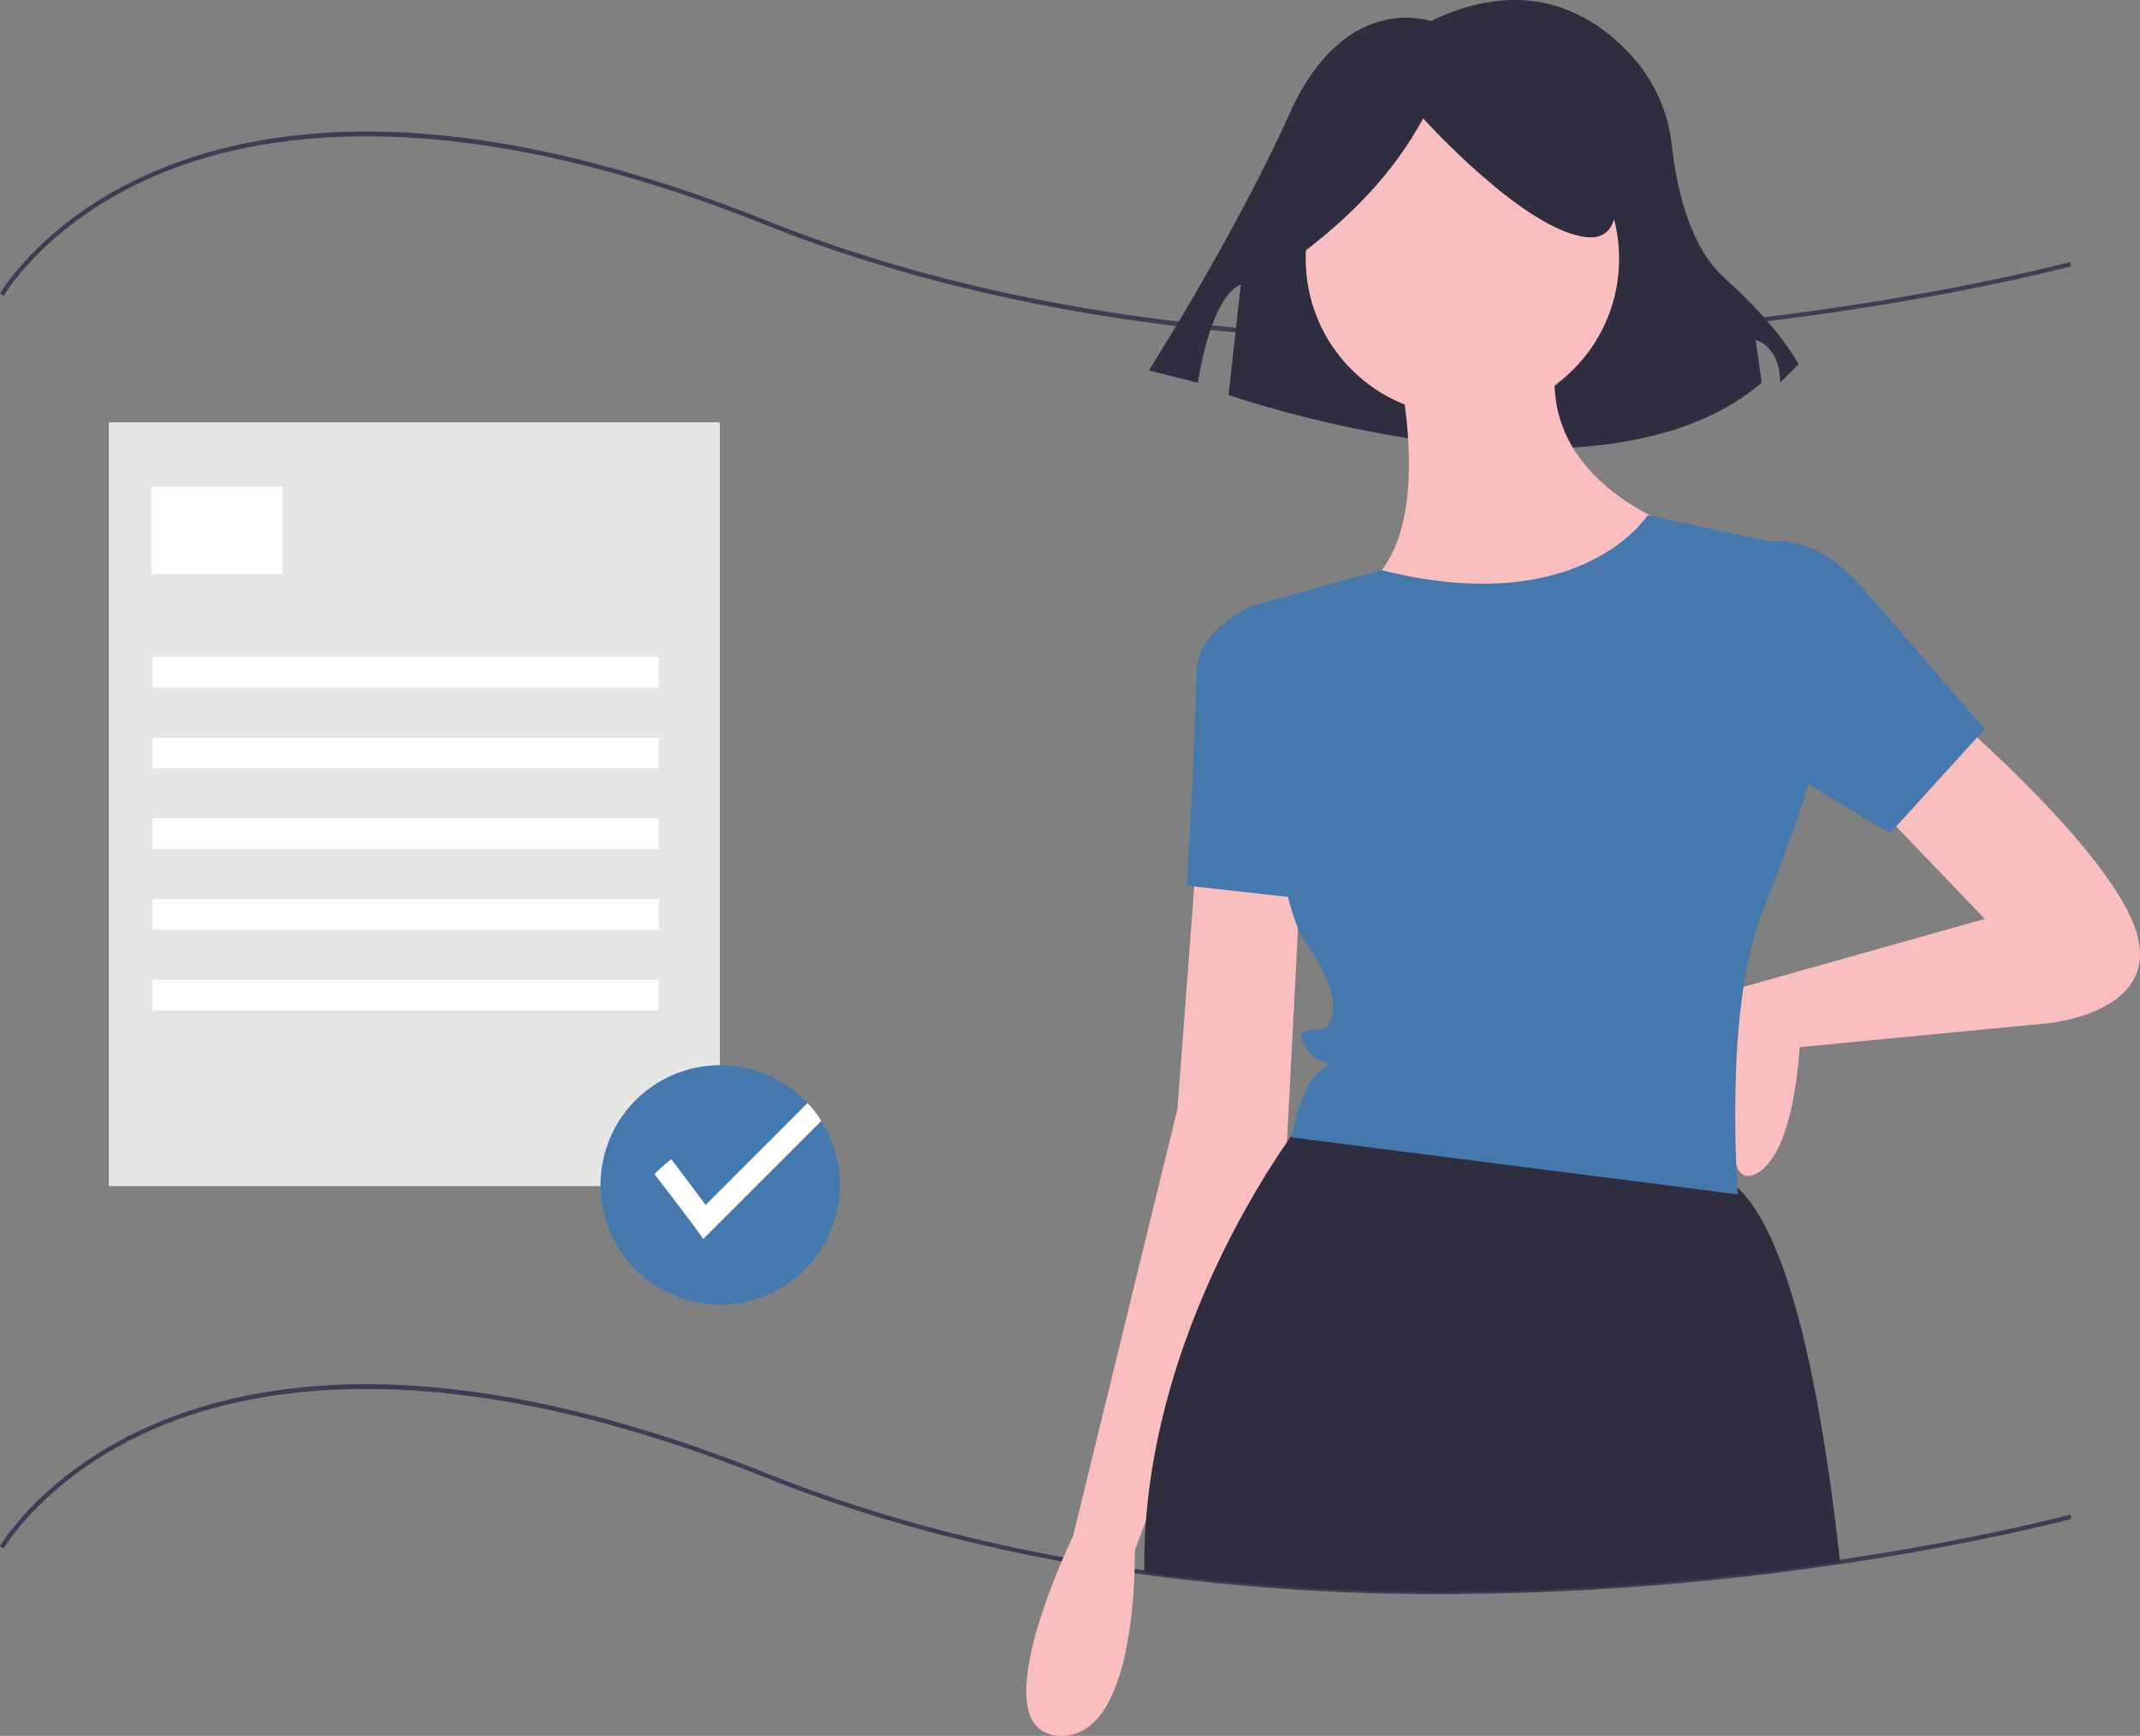 <svg height="662.161" viewBox="0 0 816.362 662.161" width="816.362" xmlns="http://www.w3.org/2000/svg"><rect x="0" y="0" width="816.362" height="662.161" fill="#808080" stroke="none"/><path d="m741.83 727.019a836.665 836.665 0 0 1 -113.616-7.445c-1.229-.157-2.476-.333-3.714-.517-9.244-1.315-18.492-2.817-27.483-4.467-40.461-7.399-78.616-18.206-113.405-32.122-115.77-46.309-188.56-36.453-229.237-20.031-44.021 17.773-60.942 46.851-61.108 47.142l-1.448-.822c.168-.296 17.308-29.807 61.809-47.814 26.092-10.558 56.361-15.172 89.973-13.719 41.956 1.817 89.271 13.154 140.629 33.697 34.686 13.875 72.734 24.652 113.086 32.031 8.969 1.645 18.196 3.145 27.424 4.456 1.232.184 2.467.358 3.693.515 102.082 14.042 200.561 5.574 265.201-4.002 53.28-7.893 87.568-17.121 87.909-17.213l.436 1.606c-.341.093-34.715 9.345-88.1 17.253a1049.775 1049.775 0 0 1 -152.048 11.449z" fill="#3f3d56" transform="translate(-191.819 -118.919)"/><path d="m741.943 249.185c-29.349 0-57.922-1.373-85.489-4.119-63.347-6.309-121.499-19.921-172.843-40.458-115.77-46.309-188.56-36.454-229.237-20.031-44.021 17.772-60.942 46.85-61.108 47.142l-1.448-.822c.168-.296 17.308-29.806 61.809-47.814 26.092-10.558 56.361-15.175 89.973-13.719 41.956 1.817 89.271 13.154 140.629 33.697 115.953 46.381 244.981 48.204 332.803 41.571 95.19-7.193 163.828-25.599 164.51-25.784l.436 1.606c-.683.186-69.445 18.628-164.784 25.835-25.527 1.93-50.663 2.894-75.252 2.894z" fill="#3f3d56" transform="translate(-191.819 -118.919)"/><path d="m737.632 126.969s-32.731-11.69-53.773 35.069-53.773 98.194-53.773 98.194l18.704 4.676s4.676-32.731 16.366-37.407l-4.676 42.083s140.277 49.097 203.401-4.676l-2.338-16.366s9.352 2.338 9.352 16.366l7.014-7.014s-7.014-14.028-28.055-32.731c-13.811-12.276-18.557-35.632-20.188-50.234a60.789 60.789 0 0 0 -13.995-33.104c-13.983-16.206-39.462-33.43-78.039-14.856z" fill="#2f2e41" transform="translate(-191.819 -118.919)"/><path d="m936.289 391.56s61.593 52.535 70.651 83.332-34.42 34.42-34.42 34.42l-94.201 9.058s-1.812 43.478-18.116 48.912-3.31-71.897-3.31-71.897l92.077-25.928-41.666-43.478z" fill="#fbbebe" transform="translate(-191.819 -118.919)"/><path d="m648.249 445.907-7.246 96.013-39.854 163.041s-36.231 74.274-5.435 76.086 28.985-70.651 28.985-70.651l57.97-153.983 5.435-105.071z" fill="#fbbebe" transform="translate(-191.819 -118.919)"/><circle cx="557.878" cy="98.73" fill="#fbbebe" r="59.782"/><g transform="translate(-191.819 -118.919)"><path d="m722.524 246.635s21.739 77.897-12.681 97.825 86.955 34.42 119.563-25.362c0 0-57.97-19.927-41.666-72.463z" fill="#fbbebe"/><path d="m680.858 353.517-10.869-3.623s-21.739 9.058-21.739 25.362-3.623 81.521-3.623 81.521l48.912 5.435z" fill="#4578ad"/><path d="m893.757 714.746c-66.875 9.907-164.346 17.907-265.429 4.004-.008-.999-.008-1.973-.008-2.922q0-8.479.649-16.767c5.178-68.033 40.227-124.751 53.788-144.407.683-.999 1.315-1.898 1.881-2.697 2.19-3.072 3.463-4.695 3.463-4.695s105.071-1.715 159.417 20.022a23.376 23.376 0 0 1 7.076 4.629c20.263 18.698 32.168 79.405 39.161 142.834z" fill="#2f2e41"/><path d="m854.768 328.155s23.55-12.681 47.101 14.493l47.101 54.347-36.231 39.854-68.84-41.666z" fill="#4578ad"/><path d="m685.098 218.029c21.163-15.316 38.294-32.957 49.627-53.942 0 0 38.838 43.154 62.573 45.311s2.158-51.784 2.158-51.784l-43.154-10.788-40.996 4.315-32.365 21.577z" fill="#2f2e41"/><path d="m820.348 315.474s-25.352 40.084-101.443 20.948l-43.179 11.892-5.739 1.581s5.435 108.694 19.927 128.621 10.869 30.797 7.246 32.608-12.681-1.812-7.246 7.246 12.681 3.623 5.435 9.058-10.869 25.362-10.869 25.362l170.287 21.739s-5.435-70.651 9.058-106.882 18.116-50.724 18.116-50.724l-10.869-90.578z" fill="#4578ad"/></g><path d="m41.517 161.09h233.102v291.378h-233.102z" fill="#e6e6e6"/><path d="m57.751 185.649h49.951v33.3h-49.951z" fill="#fff"/><path d="m58.167 250.585h193.142v11.655h-193.142z" fill="#fff"/><path d="m58.167 281.388h193.142v11.655h-193.142z" fill="#fff"/><path d="m58.167 312.191h193.142v11.655h-193.142z" fill="#fff"/><path d="m58.167 342.994h193.142v11.655h-193.142z" fill="#fff"/><path d="m58.167 373.796h193.142v11.655h-193.142z" fill="#fff"/><path d="m512.226 570.972a45.659 45.659 0 1 1 -7.076-24.459 45.783 45.783 0 0 1 7.076 24.459z" fill="#4578ad" transform="translate(-191.819 -118.919)"/><path d="m505.15 546.513-45.072 45.064c-2.833-4.386-18.615-24.767-18.615-24.767a63.866 63.866 0 0 1 6.46-5.703l13.087 17.449 38.861-38.862a45.599 45.599 0 0 1 5.278 6.818z" fill="#fff" transform="translate(-191.819 -118.919)"/></svg>